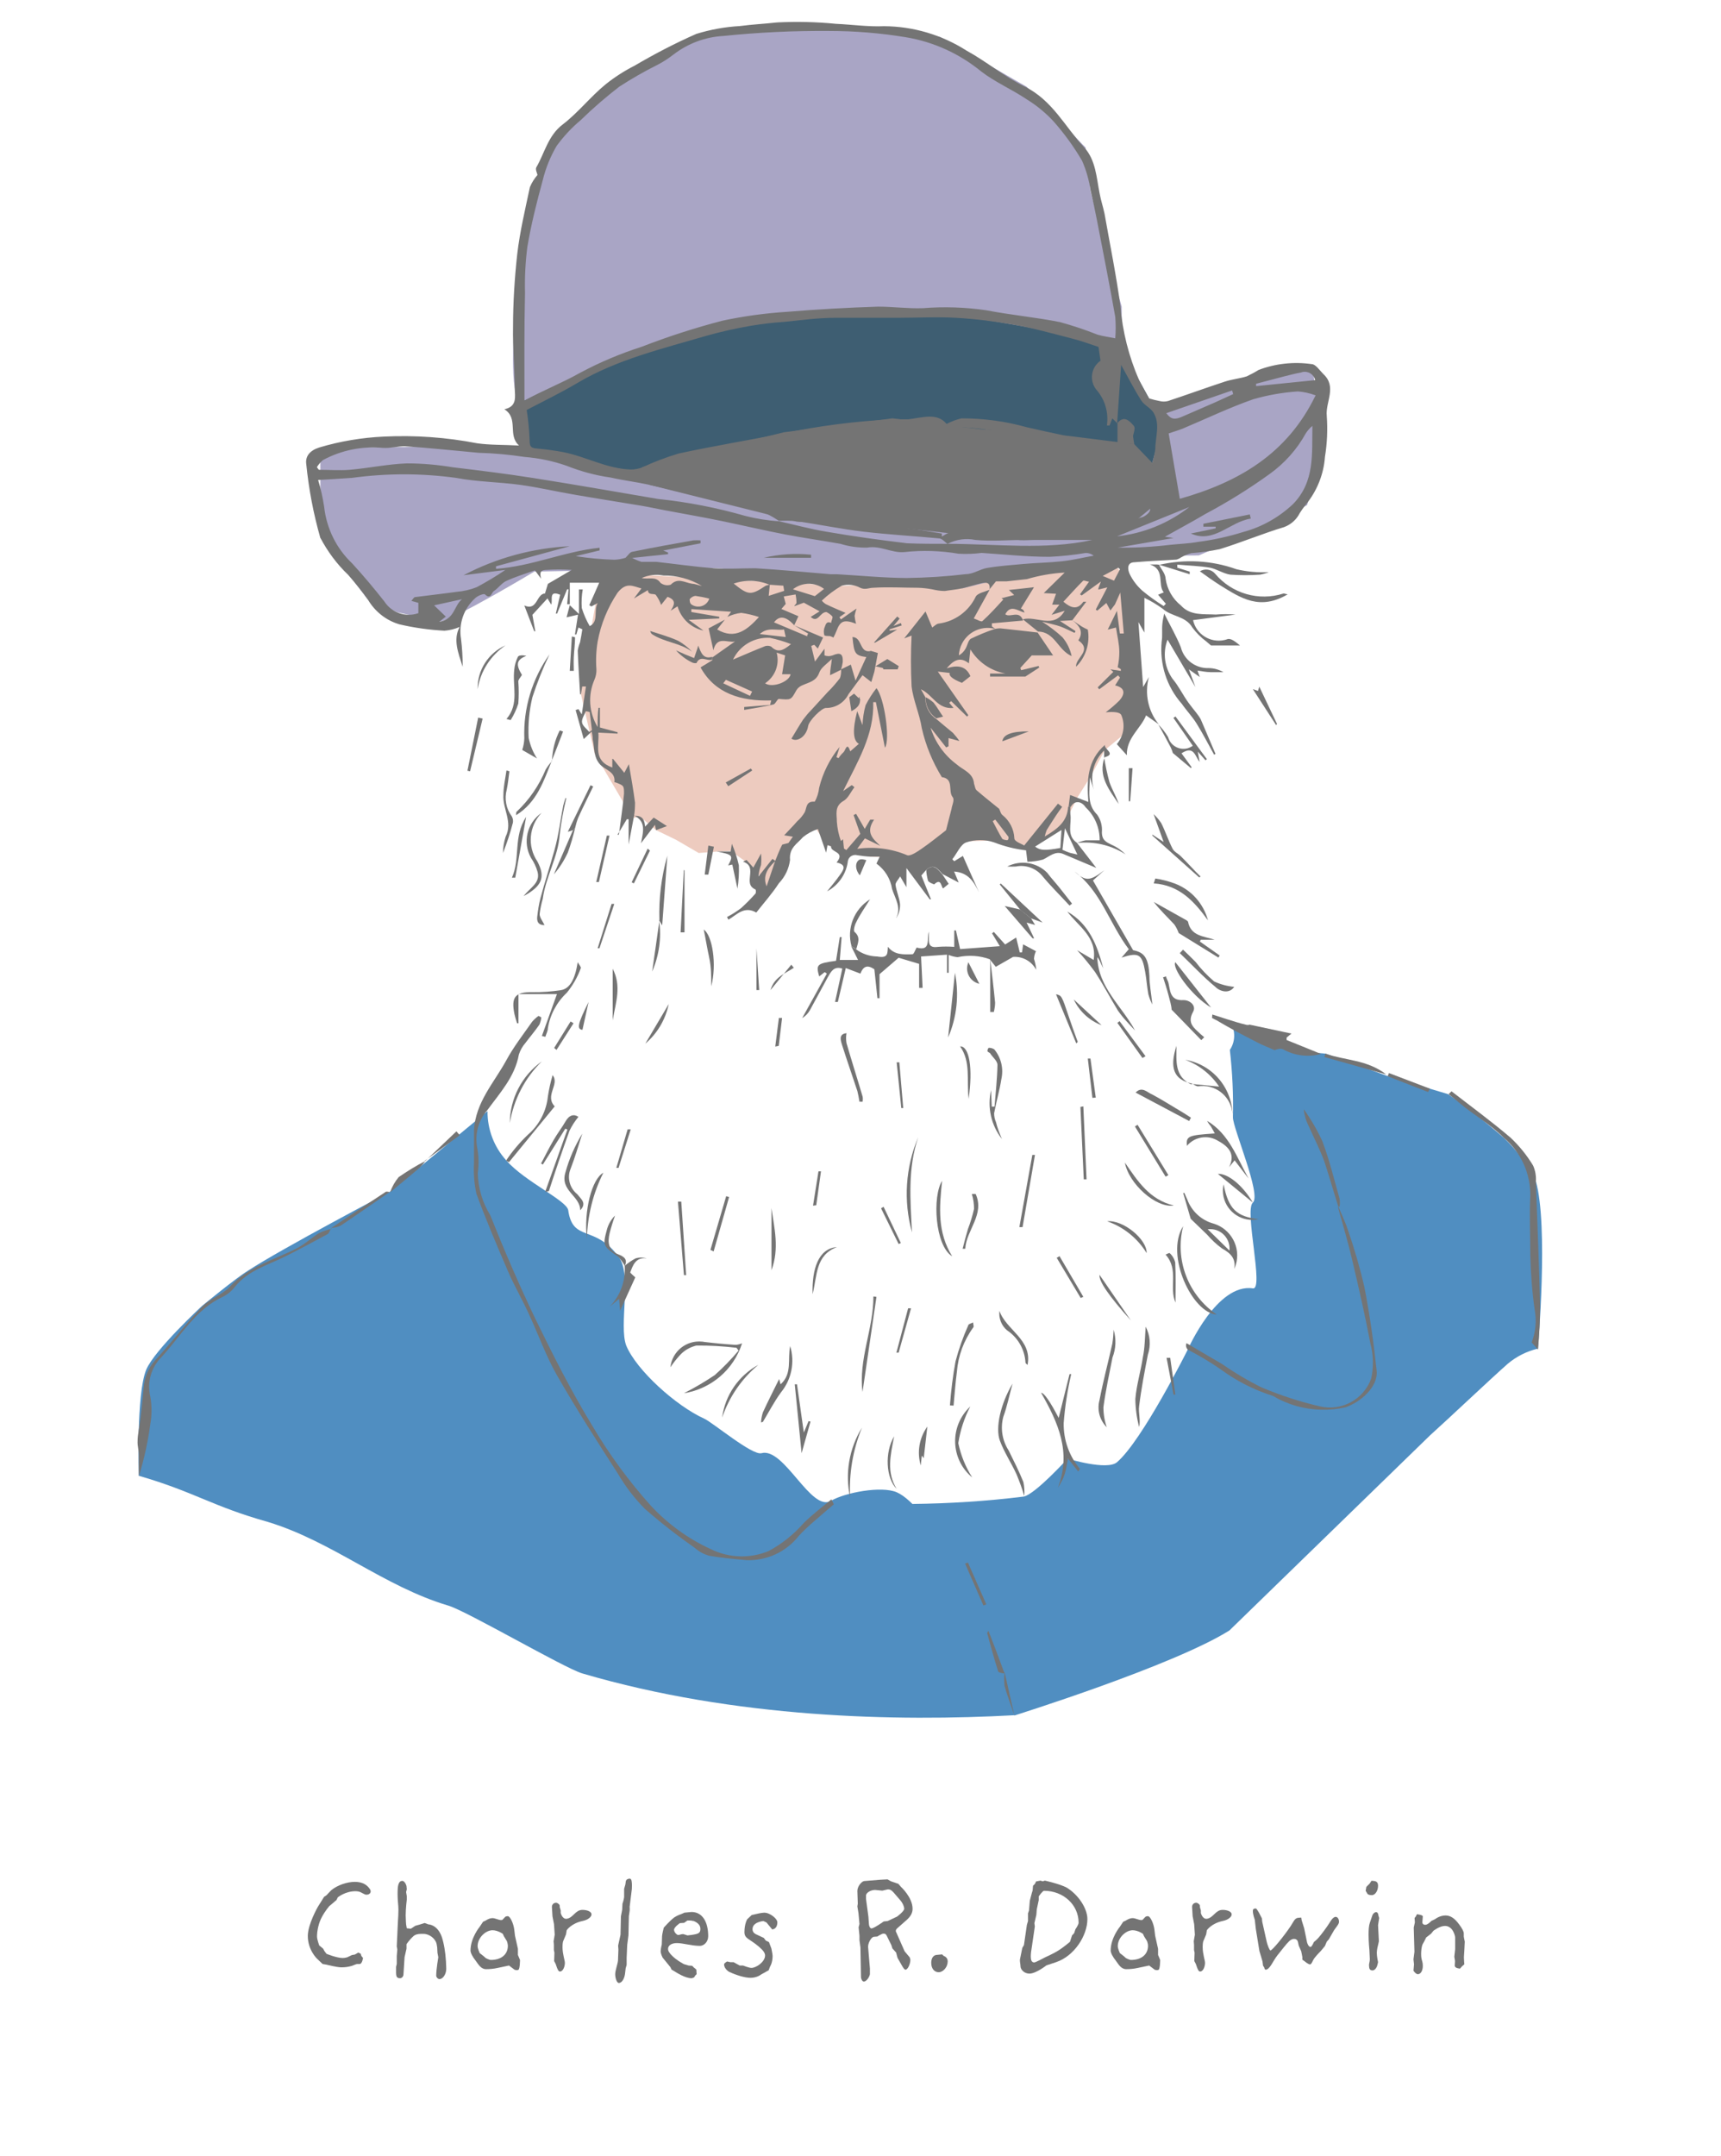 <?xml version="1.0" encoding="UTF-8"?><svg id="a" xmlns="http://www.w3.org/2000/svg" viewBox="0 0 123.45 154.63"><defs><style>.b{fill:#edcbbf;}.c{fill:#747474;}.d{fill:#a9a5c5;}.e{fill:#3e5e72;}.f{fill:#508ec1;}</style></defs><polyline class="e" points="38.32 28.28 43.94 25.41 54.2 22.88 61.56 22.03 69.51 22.28 75.83 22.67 79.7 23.83 81.45 26.8 83.81 31.08 84.05 32.48 82.45 34.12 66.55 33.12 49.53 34.1 44.35 33.79 37.64 32.77 37.01 28.91"/><polygon class="b" points="42.98 41.79 42.09 46.92 41.65 49.69 42.65 54.02 44.67 57.46 44.93 58.7 45.93 58.58 47.06 59.53 48.49 60.22 50.12 61.17 51.41 61.07 52.41 61.02 54.11 62.23 55.02 63.62 56.59 60.51 57.76 58.27 59.32 60.61 62.4 61.44 66.4 61.57 69.34 60.33 72.23 60.25 73.5 60.63 76.14 59.52 77.28 57.19 78.21 55.72 79.24 53.8 80.96 52.38 81.24 48.75 80.96 41.87 79.67 40.01 71.39 41.69 60.38 42.01 46.6 41.25 42.98 41.79"/><path class="f" d="M9.96,105.83s-.2-5.85,.53-7.61c.59-1.41,4-4.57,4-4.57,0,0,2.43-2,3.3-2.53,2.43-1.59,10.18-5.66,10.18-5.66l7-5.78c-.01,1.31,.47,2.58,1.36,3.55,1.33,1.51,4.34,2.87,4.43,3.56,.33,2.31,1.9,1,3.61,3.33,1,1.28,0,4.89,.55,6.37,.73,1.77,3.59,4.34,5.59,5.24,.62,.28,3.45,2.66,4.11,2.48,1.63-.45,3.56,4.27,5,3.41,1-.59,3.61-1.08,4.7-.61,2.32,1,5.91,8.22,5.91,8.22l2.53,7.77c-8.44,.46-20,.23-31-3-1.3-.39-8.3-4.48-9.6-4.86-4.64-1.38-8.3-4.59-12.94-6-4.05-1.14-5.23-2.14-9.26-3.31Z"/><path class="f" d="M88.19,116.92c-4,2.52-15.43,6.1-15.43,6.1,0,0-2.38-5.23-3.15-6.62-1.27-2.33-4.17-5.91-4.17-8.55,2.67-.03,5.35-.2,8-.53,.83-.18,3.14-2.72,3.14-2.72,0,0,2.82,.87,3.54,.26,1.82-1.55,5.09-8.1,5.09-8.1,0,0,2.09-4.76,4.66-4.37,.82,.13-.63-5.6,0-6.15s-1.43-5.32-1.43-6.11c.04-1.62-.04-3.23-.22-4.84,.45-.67,.41-1.56-.11-2.18h0c.64,.6,1.33,1.13,2.07,1.6,1.61,.43,3.26,.72,4.92,.85l4.47,1.62,4.3,1.28c1.39,.97,2.72,2.02,4,3.13,.95,.9,1.72,1.95,2.3,3.12,.91,3.15,.15,12,.15,12-.8,.19-1.54,.56-2.17,1.09-1.14,1-4.45,4.13-5.56,5.12"/><path class="d" d="M37.61,28.73c-1.19,.59-.72-5.25-.72-5.25l1.21-10,2.36-4.5,5.15-4.21,4.43-2.28,5.83-.87,5.85,.58,5.7,.44,6.22,3.58,4.23,4.36,.35,3.12,2.24,8.3v2.64l-10.9-1.91-12-.37s-6.69-.19-19.95,6.37Z"/><path class="d" d="M22.98,32.1v6.46l3.41,4.44,2.12,.91,3,.67h0c.95-.07,6.82-3.59,6.82-3.59l12.89-.25,12.49,.88,5.34,.57,9.38-2.3,7.56-.06,5.05-2.17,2.72-1.44,1.24-4.22-.64-3.64-.19-2.23-10.3,2.64-1.22,4.43-33.55,1.35-12.77-2.55-13.35,.1Z"/><path class="c" d="M83.14,40.5c.16,.33,.46,.64,.47,1,.11,.76,.5,1.44,1.1,1.92,.68,.75,1.63,.6,2.5,.65,.47-.04,.95-.04,1.42,0l-3.05,.4c.22,1.01,1.23,1.65,2.24,1.43,.08-.02,.16-.04,.24-.07,.25-.07,.59,.21,.89,.46h-2.08l-.34-.29c-.38-.28-.72-.62-1-1-.49-.84-1.49-.77-2.12-1.34-.41-.3-.86-.57-1.32-.79v2.49l-.43-.75c.11,1.53,.22,3,.34,4.66l.41-.72c-.32,1.18-.06,2.44,.71,3.39h0l-.91-.64c-.37,.94-1.42,1.61-1.38,2.86l-.72-.8c.5-.58,.62-1.39,.32-2.09q-.14-.28-1.12-.19c.35-.26,.69-.55,1-.86,.4-.47,.41-.9-.32-1.07l.35-.56-.14-.16-1.35,1-.11-.14,1.12-1.11-.21-.18,.75,.11v-.12c-.07-.05-.15-.1-.23-.14,.08-.36,.12-.72,.12-1.09,0-.58-.15-1.16-.24-1.76l-.59,.15,.66-1.35,.21,1.63h.28c-.08-.91-.16-1.83-.25-2.94l-.38,.85-.33,.44-.29-.54-.65,.55-.11-.08,.83-1.59-.65,.16c0-.13,.08-.26,.19-.58l-1.38,1-.12-.08,.65-.91c-.15,0-.37-.12-.43-.06-.49,.48-.94,1-1.41,1.5,.53,.45,1,.62,1.43,0h.21l-1,1.33h0l-.89,.05,1.11,.72s0,.09-.07,.13c-.34-.15-.67-.33-1-.45s-.74-.2-1.32-.35c.52,.33,1.01,.7,1.46,1.12,.33,.39,.55,.85,.66,1.35-1-.44-1.2-1.74-2.41-1.76h0l-1.09-.88c1-.27,2.21,.74,3-.61l-.94,.29,.56-.73h-.52c.11-.29,.19-.54,.28-.78l-.88-.05,1.5-1.47c-.92,.05-1.83,.21-2.71,.47l-1.46,.16h-.76l-.46,.57h0c.07-.52-.25-.51-.61-.43s-.87,.25-1.31,.35-.86,.13-1.29,.2c-.31,0-.61-.05-.91-.12-.33-.06-.66-.1-1-.11-1.07,0-2.15-.07-3.22,0-.31,0-.58,.17-.94,0-.4-.22-.88-.27-1.32-.15-.52,.3-1,.66-1.43,1.07,.08,.1,.17,.18,.28,.25,.45,.22,.91,.41,1.42,.63l-.44,.31,.11,.16c.35-.25,.7-.5,1.12-.78-.06,.17-.11,.34-.14,.52,.02,.19,.05,.38,.11,.57-.87-.33-1.14-.21-1.41,.52-.06,.16-.14,.32-.22,.47-.08-.05-.17-.08-.26-.11-.13,0-.38,0-.39-.06-.05-.17-.05-.34,0-.51,.09-.19,.11-.54,.49-.37,0-.16,.15-.38,.08-.47-.12-.13-.26-.23-.42-.31-.48,0-.6,.83-1.13,.35l.64-.4-1.13-.62-.68,.25c0-.08,.15-.16,.15-.24,0-.2-.02-.4-.06-.6l-.85,.14,.14,.54-.31,.36,1.22,.52-.3,.65c-.58-.64-1.06-.73-1.45-.21l2.38,1c0-.06,0-.12,.08-.19l-1-.59,2.06,.87-.38,.79-.25-.27-.22,.08,.27,1.12,.68-.92v.48c.19,.07,.39,.07,.58,0,.55-.24,.76-.12,.73,.48-.03,.19-.07,.38-.14,.56l-.77,.38c0-.41,.08-.69,.13-1.17-.39,.39-.78,.62-.91,1-.22,.61-.74,.68-1.2,.89-.18,.07-.33,.19-.43,.35-.4,.72-.38,.71-1.26,.63-.12,0-.24,.37-.4,.4-.69,.16-1.39,.27-2.09,.39v-.21l1.86-.15,.08-.32c-2.19,.07-4.05-.51-5.07-2.37l.84-.51v-.2l1.63-1.15c-.54,.13-1.29-.44-1.55,.63-.14-.62-.24-1.1-.34-1.57l1.16-.62-.55,.7c1.3,.77,2.18,0,3-.89-.41-.14-.84-.24-1.27-.3-.35,.04-.68,.14-1,.29l.27-.37-2.85-.19v.21l2,.34v.12l-2.19,.1,1.06,.77c-.89-.19-1.61-.86-1.86-1.74l-.5,.32c.27-.4,.44-.77-.22-1l-.46,.58c-.09-.26-.22-.5-.38-.72-.15-.13-.54,.06-.57-.34l-1,.6,.54-.72c-.63-.17-1.08-.48-1.71,.3-.71,1.06-1.2,2.25-1.43,3.5-.11,.66-.14,1.33-.09,2,.01,.25-.04,.51-.14,.74-.48,1.1-.4,2.37,.23,3.4,0-.55,0-1,.06-1.38h.1v1.41l1.27,.34v.1l-1.38-.07c.08,.92-.41,2,1,2.5v-.62s.08,0,.05,0l.81,1,.33-.62c.17,1,.33,1.9,.44,2.76,0,.34-.02,.67-.08,1h0c-.12,.65-.25,1.29-.38,2v-1.81h-.13c-.22,.37-.44,.74-.67,1.11h.1c.13-1,.28-2,.37-2.94,0-.57,0-.59-.63-.82h-.06c.1-.75-.63-.87-1-1.25-.52-.54-.41-1.22-.56-1.84,0-.11,0-.24-.07-.55l-.57,.54-.58-2.08,.2-.07,.24,.38c.11-.78,.21-1.41,.3-2h-.27l-.09,.56h-.06c-.06-1-.13-2.08-.17-3.13,.03-.21,.09-.41,.17-.61,.06-.3,.11-.61,.16-.92l-.28-.13-.15,.5h-.1c.06-.41,.13-.82,.22-1.42l-.82,.19,.23-.87,.66,.63v-1.76h.27c-.08,.44-.1,.89-.07,1.33,.14,.45,.33,.89,.57,1.3,.67-.32,.26-1.12,.57-1.65l-.45,.24-.15-.09c.25-.55,.49-1.11,.71-1.61h-2.11v1.54h-.19l.1-1.07h-.1l-.72,1.74h-.09c.1-.45,.2-.89,.31-1.35-.85-.35-.51,.38-.64,.71l-.26-.43c-.06-.11-.13-.22-.2-.33,.08-.25,.15-.49,.22-.73l1.71-1c-.6-.04-1.21-.04-1.81,0-.53,0-.46,.3-.39,.63l-.44-.6c-.67,.24-1.38,.45-2.05,.76-.34,.15-.57,.52-.9,.73-.17,.11-.22,.64-.64,.23-.08-.07-.54,.11-.71,.29-.81,.74-1.18,1.83-1,2.91,.08,.66,.12,1.33,.12,2-.32-1-.71-1.95-.22-2.86-.35,.15-.71,.24-1.09,.27-1.09-.06-2.18-.21-3.24-.46-.95-.28-1.75-.92-2.25-1.77-.44-.62-.92-1.21-1.42-1.78-.81-.77-1.48-1.68-2-2.67-.49-1.72-.82-3.47-1-5.25-.09-.59,.27-1,.93-1.21,1.51-.45,3.06-.71,4.63-.78,2.24-.11,4.49,.05,6.7,.48,.92,.13,1.87,.1,3,.16-.85-.76,0-1.93-1.05-2.6,.93-.2,.76-.9,.74-1.51,0-1.46-.15-2.92-.12-4.37,0-1.75,.11-3.5,.3-5.24,.19-1.62,.57-3.21,.91-4.81,.13-.32,.32-.61,.54-.87,0-.09-.17-.39-.08-.55,.59-1,.83-2.27,1.9-3.08s2-2,3.08-2.88c.64-.51,1.34-.96,2.07-1.33,1.43-.84,2.91-1.61,4.43-2.28,1.01-.31,2.05-.5,3.11-.56,.89-.12,1.79-.16,2.68-.26,1.41-.07,2.82-.04,4.23,.1,1.15,.05,2.3,.22,3.44,.17,2.1,.01,4.15,.62,5.92,1.75,1.43,.78,2.71,1.87,4.18,2.58,2,1,2.88,2.88,4.26,4.36,.83,.9,.88,2.16,1.11,3.32,.09,.48,.26,1,.35,1.44,.39,2.21,.84,4.41,1.14,6.63,.15,1.82,.6,3.6,1.33,5.28,.24,.49,.51,.95,.72,1.33,.25,.08,.5,.14,.76,.19,.2,.05,.4,.05,.6,0,1.36-.45,2.7-.94,4.07-1.39,.51-.17,1.07-.22,1.58-.38,.29-.14,.58-.29,.85-.46,1.21-.46,2.52-.6,3.8-.42,.29,0,.58,.45,.84,.71,1,.92,.15,2,.25,3,.07,.98,.03,1.97-.13,2.94-.09,1.27-.58,2.47-1.39,3.45-.15,.19-.29,.38-.42,.59-.23,.46-.63,.82-1.12,1-1.56,.47-3.06,1.1-4.61,1.58-.68,.14-1.37,.24-2.06,.29-.26,.07-.5,.18-.73,.31-.1,.07-.21,.12-.32,.15-1,.07-2,.1-3,.19-.59,0-.5,.56-.35,.86,.22,.45,.53,.85,.9,1.18,.48,.4,1,.77,1.53,1.1l.16-.16-.56-.65,.41-.17c-.47-.55,.13-1.64-1-2h.53l.13,.02Zm-27.92,1.43l-.08,.8,1.11-.36-.06-.37-1-.07c-.81-.34-1.73-.37-2.56-.08,1.06,.85,1.23,.86,2.3,.15,.09-.03,.19-.06,.29-.07Zm12.77-2.93c3.51,0,7,.46,10.36-.28h-4.89c-1.16,0-2.33,.11-3.49,0-.68-.14-1.38-.04-2,.28-.19-.13-.38-.37-.59-.39-1.8-.17-3.61-.27-5.41-.48-1.62-.19-3.22-.52-4.83-.76-.42-.03-.85-.04-1.27-.02-.49-.33-1.01-.6-1.56-.81-2.58-.63-5.17-1.21-7.76-1.78-.92-.2-1.85-.31-2.77-.52-1.08-.15-2.13-.44-3.14-.84-.97-.34-1.98-.55-3-.63-1.1-.17-2.21-.27-3.32-.3-1.76-.16-3.52-.35-5.29-.47-.51,0-1,.15-1.56,.12-1.49-.14-2.98,.16-4.3,.87-.17,.14-.32,.32-.44,.51l.14,.19c.74,0,1.49,.06,2.22,0,1.37-.12,2.73-.41,4.1-.46,1.11,0,2.21,.1,3.3,.28,1.9,.23,3.81,.46,5.7,.76,3,.47,6,1,9,1.51,2.13,.22,4.23,.63,6.28,1.22,.79,.2,1.6,.33,2.41,.38,1.13,.25,2.25,.56,3.4,.75,1.92,.33,3.86,.6,5.8,.83,.96,.04,1.94,.04,2.91,.04Zm-23.12,1h.47c.21,.12,.44,.22,.67,.29h1.06c1.37,.15,2.74,.35,4.12,.46,1,.07,2,0,3,0,1.8,.11,3.6,.28,5.4,.43h.45c1.65,.09,3.3,.26,5,.27,1.43-.02,2.85-.11,4.27-.28,.5,0,1-.36,1.49-.44,.88-.15,1.77-.21,2.65-.29s1.82-.09,2.72-.19,1.52-.27,2.28-.4c-.17-.14-.39-.21-.61-.19-.84,.14-1.7,.23-2.55,.27-1.62,0-3.24-.17-4.87-.28-.55,.07-1.1,.09-1.65,.06-1.29-.22-2.6-.26-3.9-.12-.93,.08-1.71-.49-2.67-.32-.65,.01-1.29-.08-1.91-.27-1.34-.24-2.69-.43-4-.68s-3-.64-4.44-.94-2.81-.53-4.22-.8c-.54-.1-1.07-.22-1.6-.31-1.62-.27-3.23-.52-4.84-.8-1.29-.22-2.57-.52-3.87-.7-1.53-.21-3.09-.21-4.6-.5-2.48-.34-5-.34-7.48,0-.8,.06-1.6,.1-2.42,.15,.19,.62,.33,1.26,.43,1.91,.17,1.55,.87,2.99,2,4.06,.81,.88,1.58,1.8,2.32,2.74,.52,.81,1.53,1.16,2.44,.84v-.74l-.5-.14c.12-.14,.18-.26,.25-.27,1-.13,2-.24,3-.38,.49-.04,.97-.15,1.43-.33,.71-.38,1.4-.79,2.06-1.24l-3,.38c2.36-1.24,4.96-1.95,7.62-2.08l-5.29,1.44v.18c2.53-.17,4.91-1.25,7.43-1.51v.19l-1.71,.41c.92,.15,1.84,.23,2.77,.26,.27-.01,.54-.06,.8-.14Zm35.27-9.65l-.35-.35-.2,.51h-.19c.13-.9-.12-1.81-.71-2.51-.52-.58-.48-1.48,.1-2.01,.05-.04,.09-.08,.15-.11l-.14-1c-.57-.19-1.22-.43-1.89-.6-1.4-.36-2.79-.75-4.21-1-1.37-.24-2.74-.41-4.13-.49-1.36-.08-2.74,0-4.11,0h-4.56c-1.21,0-2.42,.17-3.63,.29-.8,.05-1.61,.15-2.4,.28-1.1,.19-2.19,.43-3.27,.74-3.13,.92-6.31,1.67-9.16,3.35-1.21,.72-2.48,1.33-3.66,1.95,.11,.71,.18,1.43,.21,2.15,0,.43,.06,.58,.49,.61,.64,.06,1.28,.14,1.91,.26,1.64,.32,3.15,1.2,4.86,1.25,.28,0,.55-.05,.81-.15,.85-.4,1.73-.73,2.63-1,2.5-.54,5-.95,7.53-1.45,2.57-.54,5.18-.87,7.8-1h1.12c1-.11,2.08-.51,2.76,.33,.34-.18,.7-.31,1.07-.4,1.59,0,3.16,.21,4.69,.64,1.8,.42,3.62,.75,5.4,1.24,1.23,.34,2.41,.89,3.59,1.34,.1-.33,.17-.66,.22-1,0-.89,.38-1.82-.14-2.65-.21-.33-.65-.51-.86-.84-.51-.8-.94-1.65-1.45-2.56-.1,1.43-.19,2.83-.29,4.23v-.05Zm-42.52-1.62c1.27-.71,2.69-1.26,4-2,1.42-.76,2.9-1.38,4.43-1.87,1.88-.73,3.81-1.35,5.76-1.86,1.54-.33,3.09-.54,4.66-.64,2.16-.18,4.34-.3,6.51-.37,1.08,0,2.16,.15,3.23,.11,1.51-.12,3.04-.07,4.54,.15,1.75,.34,3.54,.5,5.29,.85,.91,.25,1.81,.55,2.69,.9,.41,.12,.83,.17,1.27,.26,.04-.51,.04-1.02,0-1.53-.41-2.31-.86-4.61-1.31-6.92-.14-.71-.29-1.43-.46-2.14-.11-.74-.31-1.46-.61-2.14-.59-1.01-1.28-1.96-2.06-2.84-.56-.6-1.2-1.13-1.9-1.56-1.07-.72-2.28-1.24-3.27-2-1.56-1.28-3.42-2.13-5.41-2.46-1.82-.3-3.66-.45-5.51-.45-2.53-.02-5.07,.1-7.59,.36-1.3,.07-2.54,.54-3.57,1.33-.36,.28-.74,.53-1.15,.74-.94,.47-1.85,.99-2.73,1.56-.97,.75-1.9,1.55-2.78,2.41-.65,.54-1.22,1.16-1.72,1.84-.45,.77-.79,1.6-1,2.47-.43,1.57-.83,3.16-1.1,4.76-.14,1.09-.2,2.2-.17,3.3-.06,2.57-.04,5.15-.04,7.74Zm29.94,9.53v.21c.2-.09,.38-.26,.58-.27,1-.06,2-.09,3-.1,2,0,3.91,0,5.86-.08,.56,0,1.12-.04,1.67-.14,1.09-.22,2.16-.48,3.23-.78,.24-.07,.59-.34,.6-.54,.07-.84,0-1.7,0-2.44-.53-.21-1-.35-1.35-.54-.59-.38-1.21-.72-1.85-1-1.46-.43-2.95-.79-4.45-1.09s-3-.53-4.44-.73c-.86-.11-1.73-.16-2.6-.15-1.09,0-2.18,.05-3.27,.08-.93,0-1.86,0-2.78,.1-1.67,.19-3.32,.47-5,.71-.91,.13-1.83,.22-2.73,.39-1.64,.3-3.28,.59-4.88,1-.88,.3-1.72,.67-2.54,1.11,.41,.12,.65,.19,.89,.24,3.1,.71,6.21,1.41,9.31,2.13,.56,.13,1.07,.49,1.63,.58,2.4,.38,4.81,.69,7.21,1l1.91,.31Zm17.07-2.49c4.14-1.17,7.69-3.17,9.74-7.42-.41-.15-.84-.25-1.27-.28-1.08,.07-2.16,.26-3.2,.56-1.72,.6-3.38,1.4-5.07,2.11-.38,.15-.78,.26-1,.34,.27,1.6,.53,3.11,.8,4.69Zm9.51-5.23c-.18,.15-.34,.33-.47,.53-.64,1.16-1.53,2.16-2.61,2.93-1.47,1.06-3,2.01-4.6,2.86-.94,.56-1.91,1.07-2.9,1.63l.62,.09-4,.69c1.26,.02,2.51-.05,3.76-.2,.67-.07,1.35-.09,2-.21,1.1-.14,2.18-.38,3.24-.71,1.34-.36,2.56-1.05,3.57-2,1.58-1.62,1.35-3.6,1.39-5.61Zm-41.56,16.76c.86-.36,1.53-.66,2.22-.93,.16-.08,.36-.08,.52,0,.46,.46,.84,.3,1.42-.18-.49-.19-.99-.34-1.51-.45-1.12-.07-2.17,.55-2.65,1.56Zm31.08-17.67c.35,.46,.61,.49,1.21,.22l2.3-1,1.29-.59-.08-.26-4.72,1.63Zm6.44-2.11v.17l4.24-.43c-.09-.41-.5-.67-.91-.58-.03,0-.06,.02-.09,.03-.41,.07-.81,.18-1.22,.28l-2.02,.53Zm-44.07,13.93c.51,.12,1-.16,1.35,.35,.21,.16,.48,.21,.73,.13,.52-.53,1-.15,1.53-.07,.19,0,.39,.09,.71,.16-.83-.5-1.79-.76-2.76-.75-.53-.1-1.07-.04-1.56,.18Zm9.68,5.35c.23,.84-.11,1.72-.83,2.2,.52,.36,1.75-.11,1.83-.65h-.61l.22-1.35-.61-.2Zm29.6-10.44l-5.18,2.1c1.89-.2,3.68-.93,5.18-2.1Zm-53.81,8.23c1.13-.18,1.05-1.15,1.64-1.62l-2,.44,.84,.81-.48,.37Zm25.38-2.33l1.57,.49,.66-.52c-.66-.5-1.58-.49-2.23,.03Zm-6,.67c-.33-.09-.66-.15-1-.2-.16,.02-.31,.11-.41,.24,0,.07,0,.28,.12,.37,.38,.27,.9,.19,1.17-.18,.05-.07,.09-.14,.12-.23Zm1.19,5.82l-.19,.25,1.92,.9,.15-.31-1.88-.84Zm-9.77,2.31l-.28-.06c-.1,.27-.31,.56-.27,.81s.34,.46,.52,.68l.19-.13-.16-1.3Zm13.94-5.92c-.54,.1-1.15-.21-1.74,.33l1.86,.21-.12-.54Zm24.1-4.32l-.13-.11-1.11,.59,.81,.34,.43-.82Z"/><path class="c" d="M66.44,62.38l-.35,.4,.69,1.71h-.09l-1.67-2.24v1.37l-.45-.77c-.14,.24-.35,.44-.33,.61,.06,.46,.27,.9,.32,1.36,.02,.37-.08,.74-.29,1.05,.41-.79-.06-1.43-.28-2.12-.11-.73-.52-1.39-1.12-1.82l.23-.5h-.65c-.32-.01-.64-.05-.95-.1-.29-.08-.59,.08-.67,.37-.01,.04-.02,.08-.02,.12-.13,.89-.68,1.67-1.48,2.1,.3-.38,.62-.75,.9-1.15s.54-.75-.22-.92c.66-.81-.44-.69-.4-1.16l-.25-.09-.1,.55-.59-1.7c-.39,.13-.76,.33-1.08,.59-.39,.46-1,.75-.92,1.63-.08,.63-.36,1.21-.8,1.67-.48,.74-1.07,1.4-1.62,2.1-.89-.51-1.42,.19-2,.51l-.1-.19c.35-.18,.68-.39,1-.63,.37-.33,.72-.69,1.05-1.06,.03-.09,.03-.19,0-.28-1-.42,.24-1.61-.9-2l.25-.12,.49,.54,.55-1c.03,.27,.03,.55,0,.82-.1,.26-.16,.54-.18,.82l1-1.26,.21,.15c-.65,.6-.9,1.14-.63,1.82l.62-1.83c.15-.38,.3-.76,.48-1.12,0-.07,.19-.07,.47-.16l.31-.45-.62-.1c.35-.38,.65-.67,.93-1,.22-.19,.4-.41,.55-.66,.15-.34,.08-.8,.71-.75,.18-.31,.28-.65,.32-1,.26-1.07,.77-2.08,1.47-2.93l-.23,.74,.15,.07c.1-.16,.22-.3,.36-.43,.13-.11,.25-.79,.48-.06l.62-.54q-.64-.34-.12-2.34l.38,1c.02-.48,.09-.96,.22-1.43,.22-.43,.48-.84,.78-1.22,.57,.69,1,3.7,.61,4.27l-.65-3.27h-.19c.07,2.37-1.14,4.29-2.16,6.38l.62-.43,.19,.15c-.27,.35-.46,.82-.81,1-.65,.39-.44,1-.45,1.47,.03,.47,.13,.94,.29,1.39l.15-.13,.07,.67,.17,.11,1-1.16-.48-1.35,.18-.09,.62,1.08,.39-.66h.28c-.63,.92-.09,1.37,.45,1.88l-1.11-.54-.55,.75c1.21-.17,2.44-.02,3.56,.45,.22,.12,.75-.24,1.08-.47,.6-.41,1.17-.88,1.73-1.31l.4-1.55c0-.15,.24-.64,.08-.82-.36-.44,.12-1.32-.78-1.44-.67-1.09-1.16-2.28-1.44-3.52-.15-1-.62-2-.73-3-.06-1.21-.06-2.42,0-3.63l-.53,.2,1.53-1.93,.48,1.15c.14-.09,.29-.26,.46-.28,1.16-.15,2.16-.88,2.66-1.93,.15-.27,.64-.34,1-.5h0l-1.14,2.06c.21,.07,.54,.27,.62,.19,.53-.48,1-1,1.5-1.55l-.13-.09,.91-.23-.38-.36,1.8-.2-.94,1.53c.07,.03,.13,.06,.18,.11,0,0,.05,.09,.09,.18-.51-.12-1-.61-1.39,.12,.35,.28,1-.34,1.28,.45l-2.24,.2v.22l.24,.18c-1.1-.3-2.24,.35-2.54,1.46-.04,.15-.06,.29-.07,.44,.2-.11,.37-.28,.48-.48,.14-.24,.19-.61,.39-.72,.54-.26,1.09-.49,1.66-.68,.14-.04,.29-.06,.44-.06,.9,.09,1.79,.2,2.68,.3h0l1.11,1.64h-1.53l-.82,.9,.06,.16,1.25-.3,.05,.11-1,.65h-2.53v-.22h1.1c-1.05-.19-1.96-.82-2.51-1.73l-.11,1c-.55-.43-1-.35-1.59,.36,.84-.28,1.4-.13,1.7,.56l-.61,.48q-1-.4-.87-.71l-.86-.1,2.19,3.13-.09,.1-1.14-1.11-.14,.12,.31,.37c-1.15,.12-1.49-.95-2.34-1.34l.33,.59c-.04,.61,.25,1.19,.76,1.53,.4,.34,.81,.68,1.2,1,.17,.19,.33,.38,.47,.59l-.78-.21v.59l-.17,.08-1.12-1.42c.33,1.06,.99,1.98,1.88,2.64,.46,.41,1.18,.6,1.24,1.38,.06,.16,.07,.37,.18,.47,.53,.46,1.08,.89,1.62,1.33,.08,.15,.11,.36,.24,.45,.51,.41,.82,1.01,.85,1.66,0,.25,.56,.42,.71,.52l2.42-3,.3,.23c-.15,.2-.3,.41-.44,.62s-.45,.7-.67,1.05c-.06,.15-.1,.3-.14,.46,1-.59,1.62-1.12,1.68-2.14h.16c-.01,.18-.01,.36,0,.54,.11,.69-.31,1.51,.47,2.05h0l1.39,1.8-2.37-1c-.58-.25-1,.19-1.45,.4-.37,.1-.74,.15-1.12,.16l-.1-.82c-.78-.09-1.55-.28-2.29-.57-.65-.22-1.35-.22-2,0-.41,.14-.66,.79-1,1.21l.14,.14,.62-.38,1.16,2.62c-.37-.76-.77-1.43-1.79-1.5l.33,.79-1.16-.61c-.32-.33-.6-.8-1.17-.3Zm9.62-1.57l.08-1.29-1.89,1.19c.37,.29,.72,.29,1.81,.1Zm1.22,.47l-.89-1.89-.18,1.55c.18,.08,.36,.16,.55,.22l.52,.12Zm-5.89-2.51l-.18,.12c.22,.42,.43,.84,.67,1.24,.05,.08,.23,.11,.35,.12s.13-.21,.1-.25c-.31-.42-.63-.82-.94-1.23Z"/><path class="c" d="M59.81,107.88l-.52,.44c-.68,.6-1.4,1.17-2,1.83-.9,1.14-2.28,1.78-3.73,1.73-.91-.08-1.82-.16-2.71-.32-.37-.11-.71-.29-1-.55-1.24-.87-2.44-1.8-3.58-2.8-.75-.75-1.4-1.6-1.94-2.52-1.5-2.33-3-4.66-4.38-7.07-.81-1.42-1.36-3-2.06-4.49-.46-1-1-1.93-1.43-2.92-.8-1.86-1.6-3.72-2.29-5.62-.15-.71-.21-1.44-.17-2.16v-2.38c.11-2,1.42-3.38,2.31-5,.54-1,1.22-1.86,1.86-2.78,.14-.16,.29-.3,.46-.42l.2,.11c-.02,.18-.07,.36-.14,.52-.31,.45-.67,.87-1,1.31-.21,.24-.37,.52-.47,.83-.29,1.61-1.37,2.76-2.27,4-.63,.72-.89,1.68-.73,2.62,.12,.62,.14,1.26,.05,1.89,.03,1.06,.33,2.1,.89,3,1,2.5,2.07,5,3.25,7.46,1.26,2.59,2.57,5.18,4.07,7.64,1.21,2.05,2.62,3.98,4.21,5.75,1.22,1.31,2.68,2.37,4.3,3.11,1.29,.64,2.8,.69,4.14,.14,.95-.51,1.8-1.19,2.51-2,.62-.62,1.32-1.14,2-1.71l.17,.36Z"/><path class="c" d="M71.03,68.8c-.75-.28-1.56-.33-2.34-.16-.22-.02-.43-.08-.64-.16v1.28h-.12v-1.3l-1.86,.13,.11,2.25h-.25v-1.72l-1.47-.44-1.37,1.18v1.72h-.15l-.22-2.07c-.32-.22-.74-.4-1,.31l-1.05-.4-.57,2.43h-.2l.52-2.39c-.62-.21-.83,.25-1.06,.65-.43,.78-.84,1.57-1.27,2.34-.13,.23-.32,.42-.55,.56l1.77-3.19-.15-.11-.4,.31c-.24-.86-.17-.93,1.21-1.12l.27-1.7h.13l-.13,1.64h1.31l-.5-1,.34,.22c.44,.34,.98,.52,1.54,.53,.81,.15,.72-.25,.76-.7,.45,.6,1.12,.56,1.76,.54,.1,0,.19-.29,.3-.48,1.07,.29,.7-.62,.88-1.14v.61c0,.44,.23,.54,.65,.48,.39-.03,.78-.03,1.17,0v-1.18h.12l.3,1.34,2.85-.21-.56-.92,.13-.1,.81,.9,.79-.5,.26,1.07h.16l.08-.58,.92,.49c-.08,.17-.13,.36-.14,.55,.08,.26,.14,.52,.16,.79-.32-.61-.97-.98-1.66-.93l-1.24,.71-.43-.53h.03Z"/><path class="c" d="M109.87,96.27c.28-.74,.36-1.53,.22-2.31-.19-1.33-.29-2.66-.32-4,0-1.4-.07-2.79,0-4.19,.03-1.61-.67-3.14-1.9-4.18-1-1-2.13-1.61-3.15-2.47-.27-.23-.54-.44-.81-.66l.21-.2c1.42,1.1,2.87,2.16,4.23,3.32,.63,.59,1.17,1.26,1.62,2,.16,.36,.23,.76,.2,1.16,.11,3,.23,5.92,.3,8.88,0,1.06-.05,2.11-.15,3.16"/><path class="c" d="M23.76,88.06c-.09,.15-.14,.37-.28,.45-1,.54-2,1.08-3,1.58-1.27,.64-2.67,1-3.63,2.19-.23,.3-.52,.54-.86,.71-2,.93-3,2.81-4.42,4.34-.73,.74-1.03,1.8-.79,2.81,.12,.66,.12,1.34,0,2-.17,1.26-.44,2.51-.82,3.72v-1.5c0-.35-.11-.7-.09-1,0-.53,.14-1.06,.2-1.59,.09-.73,.16-1.47,.23-2.2,.04-.74,.32-1.44,.81-2,1.16-1.26,2.2-2.63,3.39-3.86,.55-.59,1.44-.85,2-1.45,1.31-1.43,3.12-1.9,4.75-2.72,.58-.29,1.07-.76,1.63-1.11,.29-.14,.59-.24,.9-.31l-.02-.06Z"/><path class="c" d="M96,86.53c.23,.55,.5,1.09,.68,1.65,.47,1.35,.87,2.73,1.19,4.12,.39,2,.67,4,.88,6,.12,1.16-1.17,2.26-2.24,2.62-1.16,.26-2.36,.23-3.51-.09-.59-.17-1.16-.41-1.69-.73-1.16-.36-2.25-.89-3.26-1.56-.9-.65-1.85-1.24-2.84-1.75-.13-.12-.17-.31-.1-.47l2.59,1.52c.89,.62,1.82,1.17,2.79,1.65,1.35,.57,2.75,1.03,4.18,1.36,1.56,.37,3.15-.49,3.69-2,.18-.83,.16-1.69-.06-2.51-.38-2-.85-4.07-1.33-6.09-.29-1.24-.66-2.46-1-3.7l.03-.02Z"/><path class="c" d="M60.33,48l.7-.34,.34,1.15,.78-1.71,.3-.43,.52,.16-.25,1.34-.22,.74-.63-.49-1,1.35c-.31,.62-.94,1.01-1.63,1-.31,0-1.21,.91-1.27,1.29-.12,.76-.79,1.19-1.2,.91,.28-.46,.55-.93,.84-1.37,.18-.24,.37-.47,.58-.68l1.18-1.29c.32-.31,.61-.65,.88-1,.07-.2,.1-.42,.08-.63Z"/><path class="c" d="M83.51,44c.43,.86,.87,1.61,1.19,2.41,.23,.91,1.06,1.53,2,1.5,.37,0,.74,.11,1.06,.29h-.94c-.32,0-.58-.07-.92-.11l.16,.46-.78-.55,.47,1.27h0l-2-3.4c-.36,.94-.22,1.99,.36,2.81,.44,.52,.74,1.16,1.14,1.71s.66,.8,.88,1.19l1.06,2.48-.1,.06c-.42-.75-.81-1.52-1.26-2.24-.31-.5-.72-.92-1.05-1.4-1.09-1.23-1.61-2.85-1.45-4.48,.07-.42,0-.86,.05-1.28,.02-.23,.08-.48,.13-.72Z"/><path class="c" d="M86.96,72.75l1.12,.36c.42,.13,.85,.27,1.28,.37,.09,.03,.19,.03,.28,0l3,.64c-.12,.09-.24,.19-.35,.29v.17l2.47,1c-.92,.25-1.89,.13-2.72-.33-.17-.1-.48,0-.61,.06-.44-.2-.86-.35-1.25-.56-1-.51-1.93-1-2.89-1.57l-.35-.18,.02-.25Z"/><path class="c" d="M77.08,62.5c.8,.72,1.11,.69,2.14-.1l-.82,.74,2.88,5c.82,.16,1.1,.56,1.17,1.84,0,.63,.13,1.27,.21,2.06-.12-.24-.22-.49-.29-.75-.1-.54-.13-1.09-.23-1.62-.22-1.25-.45-1.4-1.69-1l.52-.6c-1.39-1.83-1.98-4.14-3.89-5.57Z"/><path class="c" d="M76.81,57.86h-.16l.11-.85,1.31,.5c-.12-1.53-.08-3,1.2-4.1-.15,.29,.88,.67-.07,.9h0v-.49c-.76,.73-1.04,1.83-.73,2.84l-.3-.92c0,1.07-.22,1.93,.53,2.68,.26,.36,.38,.81,.34,1.26,0,.58,.32,.71,.7,.9,.37,.16,.71,.4,1,.69-1.02-.66-2.25-.95-3.46-.82h0c.19-.09,.39-.15,.6-.19h1c.01-.89-.35-1.75-1-2.36-.33-.5-.83-.49-1.07-.04Z"/><path class="c" d="M77.34,105.52l-.73-.92c-.08,.36-.12,.73-.23,1.09-.12,.35-.29,.69-.5,1,1-2.56,0-4.71-1.2-6.81q.32,0,1.26,1.8l.78-3.14h.12c-.27,1.15-.45,2.33-.54,3.51-.02,1.2,.39,2.37,1.17,3.29l-.13,.18Z"/><path class="c" d="M85.41,87.4l-.54-1.85h.09c.07,.16,.13,.32,.21,.48,.31,.83,1,1.47,1.86,1.71,1.26,.37,1.99,1.69,1.62,2.95-.03,.11-.07,.21-.11,.31,.12-.76-.27-1.13-.88-1.47-.4-.29-.76-.63-1.08-1l-1.17-1.13Zm1.22,.75l1.56,1.53c.08-.76-.47-1.45-1.23-1.53-.11-.01-.22-.01-.33,0Z"/><path class="c" d="M87.13,67.39h-1l-.06,.13,1.42,1-.09,.15-2.85-1.76c-.08-.22-.18-.42-.31-.61-.49-.53-1-1-1.48-1.62l2.36,1.32s.08,.06,.1,.1c.2,1.03,1.12,1.03,1.91,1.29Z"/><path class="c" d="M76.56,65.37c1.58,.9,2.15,2.44,2.58,4.07l-.18-.37c-.06-.16-.14-.3-.25-.43,.07,2.18,1.76,3.5,2.71,5.26-.21-.23-.42-.44-.62-.67-.22-.24-.42-.49-.61-.76-.56-.92-1.06-1.88-1.65-2.78-.4-.54-.82-1.06-1.28-1.55l1.19,.7c.25-1.65-1.1-2.41-1.89-3.47Z"/><path class="c" d="M48.09,98.05c.12-1.14,1.14-1.96,2.28-1.84,.04,0,.09,.01,.13,.02,.74,.09,1.49,.16,2.24,.21,.17,0,.33-.05,.49-.11-.6,1.89-2.22,3.27-4.17,3.58,.76-.39,1.5-.82,2.21-1.3,.61-.54,1.18-1.13,1.71-1.76l-.15-.2c-.96-.11-1.92-.17-2.88-.16-.44,.11-.84,.33-1.15,.66-.26,.28-.5,.58-.71,.9Z"/><path class="c" d="M86.17,74.59l-2.13-2.19c0-.25-.13-.68-.24-1.1s-.24-.81-.37-1.22l.22-.06c0,.14,.12,.29,.16,.44,.14,.61,.11,1.32,1.1,1.26,.45,0,.92,.4,.67,.84-.45,.82,.08,1.16,.53,1.59l.27,.23-.21,.21Z"/><path class="c" d="M41.44,69c.08,.15,.26,.35,.22,.43-.23,.64-.57,1.23-1,1.76-.72,.67-1.2,1.57-1.36,2.54,0,.21-.12,.41-.18,.62l-.25-.06,1.08-3h-2.76v2.09h-.1c-.07-.22-.14-.44-.19-.67-.25-1.22,.07-1.58,1.28-1.56,.7,.01,1.39-.04,2.08-.15,.61-.11,.99-.77,1.18-2Z"/><path class="c" d="M89.56,84.51l-1-1.3-.4,.49c.52-1-.13-1.54-.84-1.92-.72-.42-1.64-.25-2.18,.39-.06-.7,.07-.76,2-.89-.11-.19-.19-.36-.29-.52-.1-.11-.19-.24-.26-.38,1.57,.93,2.13,2.62,2.97,4.13Z"/><path class="c" d="M40.55,80.94l-1.61,2.57-.13-.07c.29-.55,.57-1.11,.88-1.65s.61-.91,.88-1.38,.61-.53,.92-.32c-.25,.31-.47,.64-.64,1-.51,1.41-1,2.84-1.46,4.27,0,.06-.11,.1-.28,.1l1.59-4.46-.15-.06Z"/><path class="c" d="M83.14,40.51c1.84-.43,3.77-.33,5.55,.31,.76,.18,1.55,.25,2.33,.21-.21,.08-.42,.14-.64,.18-.71,.05-1.41,.05-2.12,0-.5-.07-1-.41-1.46-.5-.77-.13-1.57-.15-2.35-.22v.22l.89,.28v.19l-2.12-.66h-.08Z"/><path class="c" d="M83.07,51.93c.27,.28,.52,.59,.72,.93,.17,.61,.79,.96,1.4,.8,.13-.04,.26-.1,.37-.18l-1.39-2,.15-.1,2.25,3.06-.1,.08-.55-.62,.13,.74c-.33-.39-.39-1.21-1.3-.62l.73,1-.06,.06-1.29-1.08c-.04-.14-.09-.27-.15-.4-.29-.56-.59-1.1-.89-1.65l-.02-.02Z"/><path class="c" d="M92.37,42.62c-2,1.17-3.32,.3-4.85-.65-.5-.32-1-.67-1.45-1,.35-.22,.82-.15,1.09,.17,1.2,1.43,3.14,1.99,4.91,1.42,.07,0,.15,.04,.3,.06Z"/><path class="c" d="M72.63,99.22c-.25,.93-.4,1.67-.66,2.38-.22,.82-.08,1.7,.38,2.41,.37,.75,.75,1.5,1.06,2.27,.07,.33,.09,.67,.06,1-.15-.53-.34-1.04-.55-1.55-.37-.81-.88-1.57-1.19-2.4-.36-.94,.06-2.69,.9-4.11Z"/><path class="c" d="M44.81,90.77c.24-.2,.5-.38,.78-.53,.26-.08,.54-.08,.8,0-.81-.11-1,.53-1.18,1,0,.06,.24,.24,.36,.36l-1.09,2.4-.07-.86-.67,.56c.75-.78,1.14-1.83,1.07-2.91v-.02Z"/><path class="c" d="M86.02,62.92l-3.36-3v-.07l.81,.53-.72-2c.21,.2,.39,.41,.55,.65,.3,.6,.51,1.25,.82,1.85,.12,.22,.41,.34,.6,.54,.48,.47,.94,1,1.4,1.44l-.1,.06Z"/><path class="c" d="M71.87,81.68c-.78-.99-1.06-2.28-.78-3.51l.05,1.19h.2c.08-1,.19-2,.21-3,0-.26-.32-.53-.5-.78,0-.08-.19-.12-.22-.2,0-.09,.03-.18,.09-.24,.14,0,.28,.03,.4,.11,.49,.59,.68,1.38,.51,2.13-.13,.83-.37,1.63-.52,2.45,0,.22,.04,.43,.13,.63,.1,.42,.26,.82,.43,1.22Z"/><path class="c" d="M96,86.53c-.34-1.07-.65-2.17-1-3.23-.32-.88-.76-1.72-1.14-2.58-.19-.37-.3-.77-.34-1.18,.52,.73,.97,1.5,1.34,2.31,.5,1.33,.84,2.73,1.23,4.11,.03,.19,.03,.38,0,.57h-.09Z"/><path class="c" d="M54.59,102c.01-.24,.06-.48,.13-.71,.37-.81,.78-1.61,1.17-2.4l.1,.38c.86-.75,.49-1.82,.69-2.74,.35,1.15,.1,2.39-.66,3.32-.49,.67-.87,1.41-1.3,2.12l-.13,.03Z"/><path class="c" d="M40.62,57.25c-.21,.86-.37,1.72-.47,2.6-.12,1.63-1,3-1.22,4.62-.1,.35-.18,.71-.22,1.08,0,.26,.22,.51,.35,.79-.27,0-.59-.08-.52-.63,.05-.44,.12-.88,.23-1.31,.31-1.15,.68-2.28,1-3.43s.42-2.13,.63-3.19c.05-.19,.1-.38,.17-.56l.05,.03Z"/><path class="c" d="M36.3,83.23c.45-.68,.98-1.3,1.57-1.86,.81-.7,1.32-1.68,1.43-2.74,.08-.52,.19-1.03,.34-1.53,.53,.66-.59,1.46,.15,2.24l-3.28,4-.21-.11Z"/><path class="c" d="M39.42,46.92c-.48,1-.89,2.03-1.23,3.08-.23,.95-.32,1.93-.27,2.91,.11,.53,.31,1.03,.6,1.48l-1.06-.61c.09-.27,.14-.55,.15-.83-.08-2.15,.56-4.27,1.81-6.03Z"/><path class="c" d="M84.87,87.93c-.61,2.41,.35,4.94,2.41,6.34-1.75-.1-3.73-4.27-2.41-6.34Z"/><path class="c" d="M85.45,77.73l2,.19c-.59-.88-1.44-1.55-2.43-1.92,2,.34,3.44,2.1,3.39,4.12,.05-1.19-.87-2.19-2.05-2.24-.14,0-.28,0-.42,.02-.15,0-.31-.13-.46-.21l-.03,.04Z"/><path class="c" d="M65.87,81.54c-.77,2.24-.57,4.54-.45,6.84-.63-2.27-.47-4.68,.45-6.84Z"/><path class="c" d="M68.14,100.78c.08-1.06,.21-2.11,.4-3.15,.23-.88,.54-1.75,.91-2.58,0-.1,.23-.15,.35-.22,0,.13,.09,.31,0,.38-.67,.93-1.07,2.02-1.16,3.16-.11,.8-.16,1.62-.24,2.43l-.26-.02Z"/><path class="c" d="M37.56,64.26c.47-.62,1.21-.93,1-1.74-.1-.36-.26-.69-.47-1-.62-1.11-.29-2.51,.76-3.23-.91,.95-1.04,2.4-.3,3.49,.6,1.14,.32,1.77-.99,2.48Z"/><path class="c" d="M82.18,95.14c.33,.62,.38,1.34,.16,2-.24,1.23-.48,2.47-.63,3.71-.06,.47,.12,1,0,1.48-.17-.65-.26-1.32-.27-2,.08-1,.39-2,.54-3,.14-.66,.14-1.33,.2-2.19Z"/><path class="c" d="M36.33,51.56c.94-1.09,.41-2.36,.56-3.55,.03-.32,.12-.63,.26-.91,.07-.13,.38-.12,.61-.07-.71,.28-.78,.61-.32,1.37-.12,.2-.26,.33-.26,.47,.04,.53,.04,1.05,0,1.58-.13,.42-.32,.82-.55,1.19l-.3-.08Z"/><path class="c" d="M41.62,86.79c0-1.05-1.47-1.39-1.06-2.72,.27-.98,.68-1.91,1.21-2.78-.32,1-.55,1.78-.85,2.55-.25,.64-.05,1.37,.49,1.8,.28,.36,.7,.64,.21,1.15Z"/><path class="c" d="M79.39,102.35c-.51-.51-.71-1.25-.52-1.95,.26-1.36,.62-2.7,.92-4.05,.05-.33,.08-.67,.09-1,.2,.66,.17,1.36-.08,2-.23,1.18-.49,2.36-.65,3.56,0,.49,.08,.98,.24,1.44Z"/><path class="c" d="M62.87,93l-1,6.82c-.3-2.35,.79-4.53,.78-6.85l.22,.03Z"/><path class="c" d="M88.53,70.77c-.34,.51-1,.35-1.35,0-.9-.74-1.7-1.61-2.55-2.42l.23-.25c.3,.29,.61,.58,.9,.88,.39,.51,.84,.98,1.33,1.4,.45,.21,.94,.34,1.44,.39Z"/><path class="c" d="M76.72,64.94c-.66-.72-1.37-1.41-2-2.18-.46-.52-1.17-.76-1.85-.62-.21,.01-.41,.01-.62,0,.95-.49,2.12-.31,2.87,.45,.29,.39,.63,.75,.93,1.13,.3,.38,.57,.72,.85,1.08l-.18,.14Z"/><path class="c" d="M72.76,123c-.24-.7-.5-1.39-.7-2.09-.04-.33-.04-.67,0-1h0"/><path class="c" d="M67.58,84.68c-.21,1.93-.34,3.69,.72,5.41-1.24-.76-1.43-4.32-.72-5.41Z"/><path class="c" d="M58.14,101.94l-.64,2.27-.49-4.94h.16l.49,3.46,.34-.82,.14,.03Z"/><path class="c" d="M66.44,62.38c.57-.5,.85,0,1.17,.34l.44,.66-.4,.33c-.15-.12-.13-.78-.64-.29,0,0-.38-.13-.44-.26-.07-.25-.12-.52-.13-.78Z"/><path class="c" d="M73.96,65.86l.29,.47-.61-.17,.54,1.13h-.11l-2-2.32,1.1,.25,.79,.64Z"/><path class="c" d="M81.46,78.35c.46-.48,.84,0,1.18,.13,.77,.41,1.51,.89,2.26,1.33l.53,.34-.13,.24-3.84-2.04Z"/><path class="c" d="M36.54,55.31c-.06,.44-.1,.88-.19,1.31-.18,.66-.05,1.37,.36,1.92,.08,.14,.11,.3,.08,.46-.19,.74-.43,1.46-.71,2.17,0-.4,.07-.79,.19-1.17,.53-1.06-.23-2-.16-3,0-.59,.14-1.17,.22-1.75l.21,.06Z"/><path class="c" d="M82.87,63c.49,.07,.97,.2,1.43,.37,1.16,.45,2.03,1.43,2.35,2.63-1-1.38-2.06-2.53-3.89-2.65l.11-.35Z"/><path class="c" d="M69.6,100.86c-.43,.82-.72,1.71-.86,2.63,.18,.87,.52,1.71,1,2.46-1.44-1.19-1.64-3.32-.45-4.76,.1-.12,.2-.23,.31-.33Z"/><path class="c" d="M61.65,79c-.04-.26-.09-.51-.15-.76-.36-1.09-.74-2.18-1.09-3.28-.11-.35-.27-.81,.31-.87-.04,.24-.04,.47,0,.71,.37,1.28,.78,2.56,1.16,3.85,.02,.12,.01,.23,0,.35h-.22Z"/><path class="c" d="M73.71,97.88c-.06-.06-.15-.11-.15-.16-.05-.94-.54-1.8-1.32-2.32-.41-.34-.61-.87-.55-1.4,.47,1.38,2.37,2.05,2.02,3.88Z"/><path class="c" d="M39.09,42.56l.2,.33-1.1,1.2,.21,1.18h-.08l-.71-1.85c.95,.42,.85-.83,1.48-.86Z"/><path class="c" d="M61.42,68.07l-.34-.22c-.36-1.29,.19-2.66,1.33-3.36-.4,.64-.75,1.13-1,1.66-.11,.2-.21,.61-.11,.68,.46,.39,.23,.81,.12,1.24Z"/><path class="c" d="M95.07,75.56c1.42,.49,3,.43,4.37,1.49l-4.44-1.25,.07-.24Z"/><path class="c" d="M36.57,80.53c.01-1.76,.87-3.4,2.3-4.42-1.22,1.19-2.02,2.74-2.3,4.42Z"/><path class="c" d="M47.3,66c-.05-1.57,.14-3.13,.57-4.64l-.37,5-.22-.36h.02Z"/><path class="c" d="M76.93,44.48c.22,.15,.44,.31,.67,.45,.14,.08,.28,.16,.43,.22,.17,.97-.14,1.97-.84,2.66-.06-.64,1.2-1.16,.16-1.89,.41-.62,.07-1.05-.42-1.44Z"/><path class="c" d="M51.8,101.66c.21-1.61,1.18-3.01,2.6-3.79-1.2,1-2.1,2.31-2.6,3.79Z"/><path class="c" d="M84.31,69l2.56,3.25c-1.42-.84-2.84-2.88-2.56-3.25Z"/><path class="c" d="M39.59,54.53c-.58,1.46-1.07,3-2.57,3.93,0-.14,0-.24,.06-.27,.89-.84,1.59-1.87,2.06-3,.13-.22,.29-.43,.46-.62v-.04Z"/><path class="c" d="M73.12,88l.93-5.18h.19l-.89,5.18h-.23Z"/><path class="c" d="M52.53,62l-.3,.06c.39-.72,.35-.77-.82-1h1l.09-.55c.21,.5,.38,1.01,.5,1.54,.02,.56-.01,1.12-.1,1.68l-.37-1.73Z"/><path class="c" d="M80.69,83.37c.92,1.33,1.75,2.65,3.51,3.08-1.28,.2-3.24-1.57-3.51-3.08Z"/><path class="c" d="M48.87,86.18l.35,5.26h-.16l-.43-5.27h.24Z"/><path class="c" d="M45.43,58.52c.74-.11,.82,.42,.84,.76l.62-.65,.95,.61-.78,.29-.08-.38-1,1.32c.16-.83,.39-1.58-.53-2l-.02,.05Z"/><path class="c" d="M68.5,69.76c.31,1.56,.14,3.18-.49,4.64l.49-4.64Z"/><path class="c" d="M73.96,65.86l-.76-.6-1.49-1.84,.08-.06,3,2.8-.83-.3Z"/><path class="c" d="M77.71,79.34c.08,1.74,.15,3.48,.23,5.23h-.2l-.24-5.19,.21-.04Z"/><path class="c" d="M27.98,85.46c-1.18,.81-2.35,1.63-3.54,2.43-.22,.1-.45,.15-.68,.17h0c1.3-.86,2.59-1.73,3.89-2.58,.08-.06,.23,0,.34,0v-.02Z"/><path class="c" d="M33.53,55.27l.77-3.81,.32,.07-.9,3.78-.19-.04Z"/><path class="c" d="M69.98,85.61c.68,1.48-.67,2.6-.74,3.94h-.19c.12-.47,.24-.94,.38-1.41,.18-.47,.33-.96,.44-1.45,0-.36-.05-.72-.16-1.07h.27Z"/><path class="c" d="M81.12,94.69q-2.34-2.59-2.25-3.27l2.25,3.27Z"/><path class="c" d="M60.98,107.38c-.38-1.71-.07-3.51,.85-5-.65,1.58-.94,3.29-.85,5Z"/><path class="c" d="M51.02,70.73c0-.69,0-1.39-.15-2.07s-.26-1.38-.39-2c.62,.41,.95,2.49,.54,4.07Z"/><path class="c" d="M55.34,91.09v-4.46c.2,1.45,.58,2.89,0,4.46Z"/><path class="c" d="M42.1,88.84c-.24-2,.36-4.31,1.18-4.74-.74,1.47-1.14,3.09-1.18,4.74Z"/><path class="c" d="M79.42,87.58c1.14-.12,2.86,1.29,2.83,2.28-.65-1.06-1.65-1.87-2.83-2.28Z"/><path class="c" d="M49.1,62.41v4.45h-.28l.23-4.47,.05,.02Z"/><path class="c" d="M81.6,80.66l2.21,3.61-.2,.11-2.2-3.6,.19-.12Z"/><path class="c" d="M50.96,89.63l1.13-3.85,.21,.06-1.11,3.9-.23-.11Z"/><path class="c" d="M84.32,93.41c-.48-1.08,.26-2.36-.71-3.44,0,0,.27-.14,.29-.11,.2,.18,.34,.42,.4,.68,.05,.95,.02,1.92,.02,2.87Z"/><path class="c" d="M37.74,58.58l-.78,4.36h-.24c.62-1.38,.08-2.94,1.02-4.36Z"/><path class="c" d="M71.03,68.79c.12,1,.25,2.07,.35,3.11,0,.23-.04,.45-.09,.67h-.26v-3.77h0Z"/><path class="c" d="M43.95,73.17v-3.7c.65,1.26,.22,2.39,0,3.7Z"/><path class="c" d="M44.81,90.77c-.13-.24-.28-.46-.47-.65-1.1-.77-1.12-.78-.79-2,.11-.36,.3-.69,.57-.95-.15,.41-.28,.83-.39,1.26-.15,.64-.12,1.23,.64,1.53,.36,.14,.69,.34,.44,.83v-.02Z"/><path class="c" d="M89.87,86.24l-2.51-2.06c.72-.04,1.78,.82,2.51,2.06Z"/><path class="c" d="M102.44,78.31l-2.9-1.13,.09-.23,2.94,1.12-.13,.24Z"/><path class="c" d="M67.16,51.51c-.5-.34-.79-.91-.76-1.51,.21,.1,.4,.24,.57,.39,.26,.33,.46,.7,.68,1l-.49,.12Z"/><path class="c" d="M36.26,46.28c-1.07,.73-1.8,1.86-2,3.14-.03-1.35,.76-2.59,2-3.14Z"/><path class="c" d="M66.26,104.57l-.14-.19-.07,.71c-.29-.95-.11-1.98,.47-2.79l-.26,2.27Z"/><path class="c" d="M41.1,59.53l-.37,.12,1.63-3.34,.19,.09c-.36,.74-.73,1.48-1.07,2.23-.1,.25-.17,.5-.23,.76l-.15,.14Z"/><path class="c" d="M91.54,52l-1.67-2.58,.37,.13,.09-.31,1.27,2.67-.06,.09Z"/><path class="c" d="M77.2,74.82l-1.45-3.52c.4,.08,.42,.13,.89,1.53,.21,.63,.44,1.26,.67,1.89l-.11,.1Z"/><path class="c" d="M51.09,47.1v.2c-.36,.15-.86-.35-1.13,.25-.12,.02-.24,0-.35-.06-.42-.21-.8-.5-1.12-.85l.68,.3,.62,.25,.24-.7c.02-.07,.04-.13,.05-.2,.2,.48,.34,1.01,1.01,.81Z"/><path class="c" d="M77.52,93.08l-1.72-2.88,.2-.12,1.71,2.92-.19,.08Z"/><path class="c" d="M73.8,52.45l-1.9,.71q.08-.73,1.9-.71Z"/><path class="c" d="M87.77,84.93c.35,1.78,.93,2.31,2.51,2.5-1.13,.25-2.25-.46-2.51-1.59-.07-.3-.07-.61,0-.91Z"/><path class="c" d="M41.1,59.53l.15-.14c-.14,.59-.31,1.18-.52,1.75-.26,.56-.59,1.09-1,1.56l1.37-3.17Z"/><path class="c" d="M30.5,83.26l2.24-2.13,.24,.28-2.51,1.83,.03,.02Z"/><path class="c" d="M72.06,120c-.16,0-.43-.06-.46-.14-.29-.91-.54-1.83-.79-2.75,0,0,.06-.11,.09-.17,.39,1,.77,2,1.16,3.07h0Z"/><path class="c" d="M60.03,89.43c-1.54,.59-1.4,2-1.74,3.38-.06-1.81,.42-3.28,1.74-3.38Z"/><path class="c" d="M69.48,78.8c-.15-1.37,.17-2.66-.61-3.76,.66-.04,.93,1.58,.61,3.76Z"/><path class="c" d="M63.37,48s0-.09-.09-.11l-.48-.11,.85-.52,.82,.51-.08,.23h-1.02Z"/><path class="c" d="M79.2,54.29c.09,.6,.22,1.2,.38,1.79,.18,.54,.49,1,.66,1.57-.66-1-1.51-2-1-3.36h-.04Z"/><path class="c" d="M64.14,103c-.27,1.36-.56,2.59,.18,3.77-.78-.77-.87-2.63-.18-3.77Z"/><path class="c" d="M70.54,115.13l-1.31-3,.2-.08,1.32,3-.21,.08Z"/><path class="c" d="M41.25,45.7c0,.47-.07,.94-.09,1.41s0,.7,0,1h-.29l.15-2.47,.23,.06Z"/><path class="c" d="M81.95,75.87l-1.8-2.52,.16-.12,1.86,2.51-.22,.13Z"/><path class="c" d="M46.64,45.25c.64,.21,1.36,.41,2,.7,.37,.21,.71,.47,1,.78-.87-.64-2-.67-2.88-1.26-.06-.06-.1-.14-.12-.22Z"/><path class="c" d="M43.72,59.92l-.76,3.33h-.19l.76-3.33h.19Z"/><path class="c" d="M51.21,60.72l-.4,2h-.26l.26-2.08,.4,.08Z"/><path class="c" d="M46.29,74.84l1.68-2.84c-.23,1.11-.82,2.11-1.68,2.84Z"/><path class="c" d="M44.06,64.83l-1.06,3.17h-.13l1-3.18h.19Z"/><path class="c" d="M27.99,85.48c.14-.39,.34-.75,.61-1.07,.61-.42,1.24-.81,1.9-1.15h0c-.12,.18-.26,.34-.41,.49-.69,.59-1.39,1.16-2.08,1.73h-.02Z"/><path class="c" d="M78.36,78.73l-.33-2.82h.19l.38,2.8-.24,.02Z"/><path class="c" d="M85.48,77.7c-1.27-.27-1.61-1.11-1.09-2.7,0,1.08-.16,2.19,1.06,2.77l.03-.07Z"/><path class="c" d="M54.26,68l.2,3h-.2v-3Z"/><path class="c" d="M64.3,97l.84-3.18h.21l-.89,3.18h-.16Z"/><path class="c" d="M63.38,86.54l1.24,2.6-.16,.07-1.26-2.56,.18-.11Z"/><path class="c" d="M45.24,81l-.87,2.75h-.16l.81-2.76h.22Z"/><path class="c" d="M47.28,66c.18,1.25,0,2.52-.5,3.67,.17-1.2,.35-2.42,.52-3.65l-.02-.02Z"/><path class="c" d="M56.76,69.18l-1.49,1.82c.27-.94,1.05-1.18,1.67-1.6l-.18-.22Z"/><path class="c" d="M77.02,71.67l2,1.85c-.88-.33-1.6-1-2-1.85Z"/><path class="c" d="M70.25,70.55c-.61-.14-.99-.74-.85-1.35,.02-.07,.04-.14,.06-.2l.79,1.55Z"/><path class="c" d="M42.22,71.85l-.44,2c-.41-.05-.36-.39,.44-2Z"/><path class="c" d="M80.97,57.46v-2.37h.27l-.17,2.37h-.1Z"/><path class="c" d="M62.14,61.68l-.46,1.09c-.33-.36-.37-.91-.05-1.11,.15-.09,.42,0,.51,.02Z"/><path class="c" d="M64.65,79.46l-.33-3.28h.19l.28,3.28h-.14Z"/><path class="c" d="M83.94,97.36l.37,2.65h-.13l-.5-2.64h.26Z"/><path class="c" d="M55.61,75.05l.26-2.05h.23l-.24,2-.25,.05Z"/><path class="c" d="M52.06,56.11l1.8-1,.1,.14-1.72,1.13-.18-.27Z"/><path class="c" d="M39.75,75.15l1.18-1.9,.21,.13-1.22,1.91-.17-.14Z"/><path class="c" d="M46.62,61l-1.15,2.35-.16-.08,1.15-2.42,.16,.15Z"/><path class="c" d="M39.6,54.55c.02-.76,.21-1.5,.55-2.17l.24,.08c-.26,.69-.53,1.38-.8,2.07v.02Z"/><path class="c" d="M61.07,51l-.15-1,.34-.26,.46,.44-.23,.26,.15-.49q.23,.65-.57,1.05Z"/><path class="c" d="M58.32,86.46l.39-2.46h.18l-.34,2.43-.23,.03Z"/><path class="c" d="M44.87,40c.16-.15,.3-.4,.48-.43,1.45-.3,2.91-.56,4.38-.82,.17-.01,.35-.01,.52,0v.21l-2.68,.52,.35,.14v.12l-2.6,.27h-.45Z"/><path class="c" d="M64.09,44.89l.53-.21,.06,.17-.87,.28v.09l.55-.07-1.58,.93h-.09l1.67-1.87,.17,.15-.44,.53Z"/><path class="c" d="M62.45,46.69l-.3,.43c-.81-.12-.89-.23-1-1.44,.72,.03,.48,1.17,1.3,1.01Z"/><path class="c" d="M80.13,30.37c.49-.63,.89-.19,1.2,.17,.13,.14,0,.48-.06,.72l.09,.6-1.2-.1v-1.41l-.03,.02Z"/><path class="c" d="M58.19,40h-3.41c1.11-.26,2.26-.34,3.4-.22v.22Z"/><path class="c" d="M85.42,38.26l1.78-.37v-.12h-.88v-.21l3.33-.67,.07,.3c-1.52,.23-2.63,1.81-4.3,1.07Z"/><path class="c" d="M46.06,33.5l10.16-2.5,7.8-1,6.34,.78,6.2,.47,4.8,.6,1.29,1.34,.61,2.67-3.14,2.59s-5.71,.27-6.66,.29-10.49-1.07-10.49-1.07l-5.81-.26-10.61-2.65-.49-1.26Z"/><g><path class="c" d="M26.3,135.87s-.08,0-.12-.02c-.23-.09-.33-.23-.68-.23-.74,0-1.27,.44-1.27,.44l-.09,.19-.53,.45s-.29,.34-.51,.75c-.24,.42-.36,1.02-.36,1.41,0,.23,.16,.65,.16,.65l.28,.23,.09,.17,.15,.2s.73,.3,1.16,.3c.19,0,.35-.06,.35-.06l.31-.15,.22-.04,.24-.14,.18,.09,.04,.15,.12,.15s-.06,.43-.24,.43h-.2s-.18,.06-.38,.14c-.21,.06-.44,.1-.72,.1-.35,0-1.07-.19-1.07-.19l-.29-.05-.4-.38s-.66-.62-.66-1.63c0-.84,.72-2.09,.72-2.09l.45-.72,.17-.11s.19-.21,.34-.36c.44-.36,1.12-.6,1.7-.6s.9,.25,1.08,.53c.03,.05,.05,.1,.05,.15,0,.03-.01,.06-.02,.09-.04,.1-.16,.15-.27,.15Z"/><path class="c" d="M32.01,141.19c0,.34-.21,.73-.49,.73-.11,0-.23-.13-.23-.25,0-.43,.15-1.32,.15-1.32l-.06-.31-.02-.39-.04-.24c-.08-.38-.51-.73-.94-.73-.05,0-.12,0-.2,0-.16,0-.37,.03-.52,.16-.3,.27-.5,.58-.5,.58v.32l-.14,.61-.08,1.25c-.01,.14-.11,.26-.25,.26-.22,0-.28-.11-.28-.43v-.39l.05-.2v-.56l.04-.48-.04-.22,.08-1.72c.02-.3,.04-.6,.04-.92s-.06-.65-.06-1.06v-.13c0-.39,.02-.87,.34-.87,.14,0,.28,.25,.3,.39l.02,.21-.05,.2,.05,.29v.25s-.08,.64-.08,1.14c0,.25,.03,.64,.03,.64l.05,.28,.29,.03,.32-.21,.29-.08,.38-.12,.27,.1s.63,0,.95,.87c.16,.46,.27,1.11,.31,1.79l.02,.52v.02Z"/><path class="c" d="M37.18,141.26s-.06,.02-.1,.02c-.09,0-.17-.03-.17-.03l-.4-.3-.8,.17c-.31,.07-.6,.09-.84,.09-.37,0-.54-.32-.76-.62-.2-.25-.36-.54-.36-.71,0-.92,.66-1.71,.66-1.71l.24-.36,.18-.08s.25-.18,.5-.18c.18,0,.44,.14,.61,.14,.05,0,.09,0,.12-.04l.19-.2s.09-.04,.17-.04c.18,0,.42,.55,.47,.97l.05,.43,.21,.94v.44l.15,.36s0,.66-.12,.71Zm-.82-2.06l-.21-.34-.09-.19s-.36-.25-.73-.25c-.5,0-1.07,.54-1.07,1.14,0,.18,.15,.5,.15,.5l.27,.21,.17,.15s.25,.13,.36,.13c.73,0,1.22-.38,1.22-1.02,0-.14-.07-.33-.07-.33Z"/><path class="c" d="M41.81,137.75c-.85,.18-1.16,.67-1.16,.67l-.05,.3-.21,.5s-.04,.12-.04,.41c0,.51,.17,.94,.17,1.13,0,.22-.11,.62-.36,.62-.1,0-.16-.16-.21-.28l-.09-.26-.11-.21,.02-.6-.04-.19v-.38l-.02-.25,.08-.47-.05-.75-.11-.57-.04-.66v-.02c0-.15,.11-.29,.3-.29,.1,0,.26,.12,.26,.22v.09l.07,.24v.18l.03,.1c.07,.17,.2,.32,.35,.32h.04c.49-.07,.62-.64,1.14-.64,.35,0,.65,.13,.65,.32,0,.2-.28,.4-.62,.47Z"/><path class="c" d="M45.17,136.78v.22l-.06,.41-.03,1.37-.09,.7-.04,.92v.5l-.07,.25-.05,.42c-.04,.28-.2,.63-.44,.63-.15,0-.26-.36-.26-.63s.18-.73,.2-.98l.03-.78-.02-.29,.17-.78,.03-1.32,.09-.47,.02-.43s.1-.28,.12-.48c0-.09,0-.25,0-.37v-.22l.09-.32,.03-.22c.03-.14,.16-.19,.29-.19s.15,.26,.15,.48c0,.16-.01,.29-.01,.29l-.16,1.29Z"/><path class="c" d="M50.19,139.54c-.55,0-1.21-.2-1.63-.2-.44,0-.64,.2-.64,.42,0,.08,.03,.17,.09,.25,.3,.46,1.05,.84,1.05,.84l.33,.1,.26,.02,.13,.13,.17,.14,.02,.33-.1,.1-.08,.13s-.13,.06-.19,.06c-.45,0-1.08-.41-1.08-.41l-.35-.21-.08-.17-.56-.69s-.14-.27-.14-.45,.08-.48,.08-.48l.02-.6c0-.12,.12-.61,.12-.61,0,0,.46-.53,.77-.75,.23-.15,.49-.23,.49-.23l.22-.1,.51-.05c.76,0,1.2,.67,1.2,1.74,0,.36-.26,.69-.61,.69Zm-.48-1.78c-.07-.03-.17-.04-.25-.04s-.15,0-.15,0l-.24,.17-.3,.02s-.42,.28-.42,.48c0,.11,.08,.24,.2,.33,.04,.03,.07,.04,.11,.04,.09,0,.18-.06,.29-.06,.03,0,.05,0,.08,0l.28,.09,.27-.03c.55-.08,.66-.14,.66-.45,0-.29-.25-.47-.53-.57Z"/><path class="c" d="M55.39,138.36l-.41-.5-.22-.1s-.78,.06-.78,.58c0,.16,.08,.28,.23,.36l.58,.27,.14,.19,.23,.11,.17,.45s.09,.42,.09,.54c0,.51-.19,.78-.19,.78l-.09,.25-.54,.3s-.29,.24-.76,.24c-.42,0-1.03-.19-1.54-.43-.16-.09-.36-.3-.36-.53,0-.1,.22-.21,.22-.21l.23,.05h.23l.44,.24h.24s.43,.17,.6,.17c.35,0,.98-.44,.98-.89,0-.19-.15-.38-.43-.62-.68-.59-1.05-.57-1.05-1.06,0-.6,.2-.92,.2-.92l.32-.3,.26-.06s.44-.11,.64-.11c.42,0,.94,.44,.94,.68,0,.52-.37,.52-.37,.52Z"/><path class="c" d="M65.05,137.67l-.68,.6c-.08,.07-.11,.13-.11,.19,0,.03,0,.07,.03,.11l.6,1.36,.36,.43s.05,.11,.05,.19c0,.28-.18,.7-.35,.7-.08,0-.18-.17-.25-.29l-.32-.56-.1-.38-.27-.3-.07-.23-.3-.61c-.08-.17-.12-.22-.27-.22-.12,0-.44,.21-.44,.21l-.25,.02c-.2,.03-.41,.45-.41,.7v.03l.13,1.54v.4c0,.12-.21,.54-.44,.54-.11,0-.2-.2-.2-.32l-.04-2.12-.07-.53v-.32l-.06-.6,.06-.24-.07-.77-.08-.49,.03-.19-.03-.9v-.02c0-.34,.32-.7,.5-.71l1.11-.09,.55-.03,.25,.14,.53,.18,.18,.21s.84,.76,.84,1.58c0,.31-.15,.55-.41,.79Zm-.47-1.4l-.37-.43c-.15-.18-.29-.35-.49-.35-.03,0-.06,0-.09,.01l-.34,.08-.41-.04s-.08-.01-.11-.01c-.35,0-.64,.22-.65,.39v.25l.17,1.26,.04,.55c0,.14,.09,.31,.18,.31,.18,0,.88-.5,.88-.5l.28-.03,.68-.32s.51-.38,.51-.56c0-.16-.11-.42-.28-.61Z"/><path class="c" d="M67.33,141.43c-.31,0-.53-.27-.53-.66,0-.57,.37-.58,.37-.58l.41-.04,.11,.11s.29,.08,.29,.39c0,.41-.32,.78-.65,.78Z"/><path class="c" d="M75.75,140.71l-.69,.23s-.75,.59-1.22,.59c-.36,0-.64-.28-.64-.54,0-.13-.04-.26-.04-.4,0-.05,0-.1,.02-.16l.15-.74,.12-.21,.21-1.45,.08-.27v-.55l.07-.2,.06-.71,.15-.57,.05-.16,.03-.34,.13-.13,.09-.18,.31-.06,.17,.05,.15-.05s1.08,.24,1.56,.5c.82,.49,1.49,1.48,1.49,2.26,0,1.17-.93,2.65-2.25,3.09Zm-.86-5.12c-.1,0-.38,.4-.38,.4v.27l-.14,.66-.03,.39-.14,.6,.03,.24-.22,1.5c-.04,.22-.07,.46-.07,.65,0,.24,.05,.41,.23,.43,.11,.01,.76-.35,.76-.35,0,0,.66-.29,1.04-.54,.33-.21,.78-.59,.78-.59l.15-.46,.15-.16,.09-.28s.23-.32,.23-.47c0-1.29-1.1-2.29-2.48-2.29Z"/><path class="c" d="M83.1,141.26s-.06,.02-.1,.02c-.09,0-.17-.03-.17-.03l-.4-.3-.8,.17c-.31,.07-.6,.09-.84,.09-.37,0-.54-.32-.76-.62-.2-.25-.36-.54-.36-.71,0-.92,.66-1.71,.66-1.71l.24-.36,.18-.08s.25-.18,.5-.18c.18,0,.44,.14,.61,.14,.05,0,.09,0,.12-.04l.19-.2s.09-.04,.17-.04c.18,0,.42,.55,.47,.97l.05,.43,.21,.94v.44l.15,.36s0,.66-.12,.71Zm-.82-2.06l-.21-.34-.09-.19s-.36-.25-.73-.25c-.5,0-1.07,.54-1.07,1.14,0,.18,.15,.5,.15,.5l.27,.21,.17,.15s.25,.13,.36,.13c.73,0,1.22-.38,1.22-1.02,0-.14-.07-.33-.07-.33Z"/><path class="c" d="M87.73,137.75c-.85,.18-1.16,.67-1.16,.67l-.05,.3-.21,.5s-.04,.12-.04,.41c0,.51,.17,.94,.17,1.13,0,.22-.11,.62-.36,.62-.1,0-.16-.16-.21-.28l-.09-.26-.11-.21,.02-.6-.04-.19v-.38l-.02-.25,.08-.47-.05-.75-.11-.57-.04-.66v-.02c0-.15,.11-.29,.3-.29,.1,0,.26,.12,.26,.22v.09l.07,.24v.18l.03,.1c.07,.17,.2,.32,.35,.32h.04c.49-.07,.62-.64,1.14-.64,.35,0,.65,.13,.65,.32,0,.2-.28,.4-.62,.47Z"/><path class="c" d="M95.63,138.53l-.31,.54-.15,.17-.13,.31-.29,.35s-.3,.3-.45,.5c-.14,.17-.21,.47-.33,.47-.13,0-.41-.24-.41-.24l-.14-.1v-.19l-.08-.41-.18-.41-.06-.27c-.03-.13-.14-.21-.27-.21-.11,0-.23,.05-.35,.16-.26,.25-.52,.62-.85,1.02-.32,.4-.54,1.03-.85,1.03-.06,0-.1-.17-.1-.17l-.08-.12-.04-.31-.22-.74-.26-1.6-.07-.63s-.14-.4-.14-.62c0-.09,0-.2,.21-.2,.09,0,.33,.5,.33,.5l.11,.21,.02,.23,.3,1.34c.08,.4,.24,.73,.29,.73,.13,0,.96-1.01,1.46-1.76,.19-.29,.28-.55,.51-.58l.24-.02,.03,.19,.18,.58,.21,1.02s.09,.32,.25,.32c.09,0,.24-.36,.24-.36,0,0,.15-.11,.29-.26,.22-.24,.67-.84,.91-1.24,.13-.21,.26-.3,.36-.3,.14,0,.24,.16,.24,.36,0,.19-.27,.43-.42,.71Z"/><path class="c" d="M98.43,135.9h-.05c-.13,0-.26-.03-.3-.11l-.12-.2,.05-.28,.24-.24,.13-.2,.21,.02c.17,.03,.26,.12,.26,.34,0,.38-.22,.66-.42,.67Zm.42,2.16l.06,1.15-.05,.23s-.1,.36-.1,.6c0,.26,.09,.67,.09,.67l-.05,.21c-.05,.2-.19,.38-.35,.38-.2,0-.25-.13-.25-.4,0-.07,.06-.25,.06-.4l-.03-.65s-.06-.57-.06-1.12c0-.33,.02-.65,.09-.84l.09-.27,.1-.29c.04-.1,.16-.21,.26-.21,.16,0,.17,.26,.17,.26l.05,.16-.08,.52Z"/><path class="c" d="M105.04,139.86l-.03,.47v.06c0,.18,.03,.47,.03,.47l-.18,.16-.13,.15s-.38-.01-.38-.22h0l.02-.32-.05-.31,.06-.54v-.84c0-.11-.16-.83-.73-.83-.38,0-.83,.35-.83,.35l-.16,.2-.36,.28s-.13,.28-.24,.46c-.09,.16-.12,.5-.12,.72,0,.5,.12,.45,.12,.87,0,.22-.09,.58-.36,.58-.15,0-.31-.25-.31-.25l.04-.46-.04-.35,.07-.55-.05-1.73,.08-.37-.02-.32,.09-.11,.08-.16s.43,.05,.42,.16l-.03,.39v.04c0,.08,.05,.17,.22,.17,.16,0,.44-.29,.44-.29l.24-.11s.33-.27,.76-.27c.35,0,.66,.2,.99,.66,.21,.28,.32,.5,.32,.63v.23l.07,.36-.03,.62Z"/></g></svg>